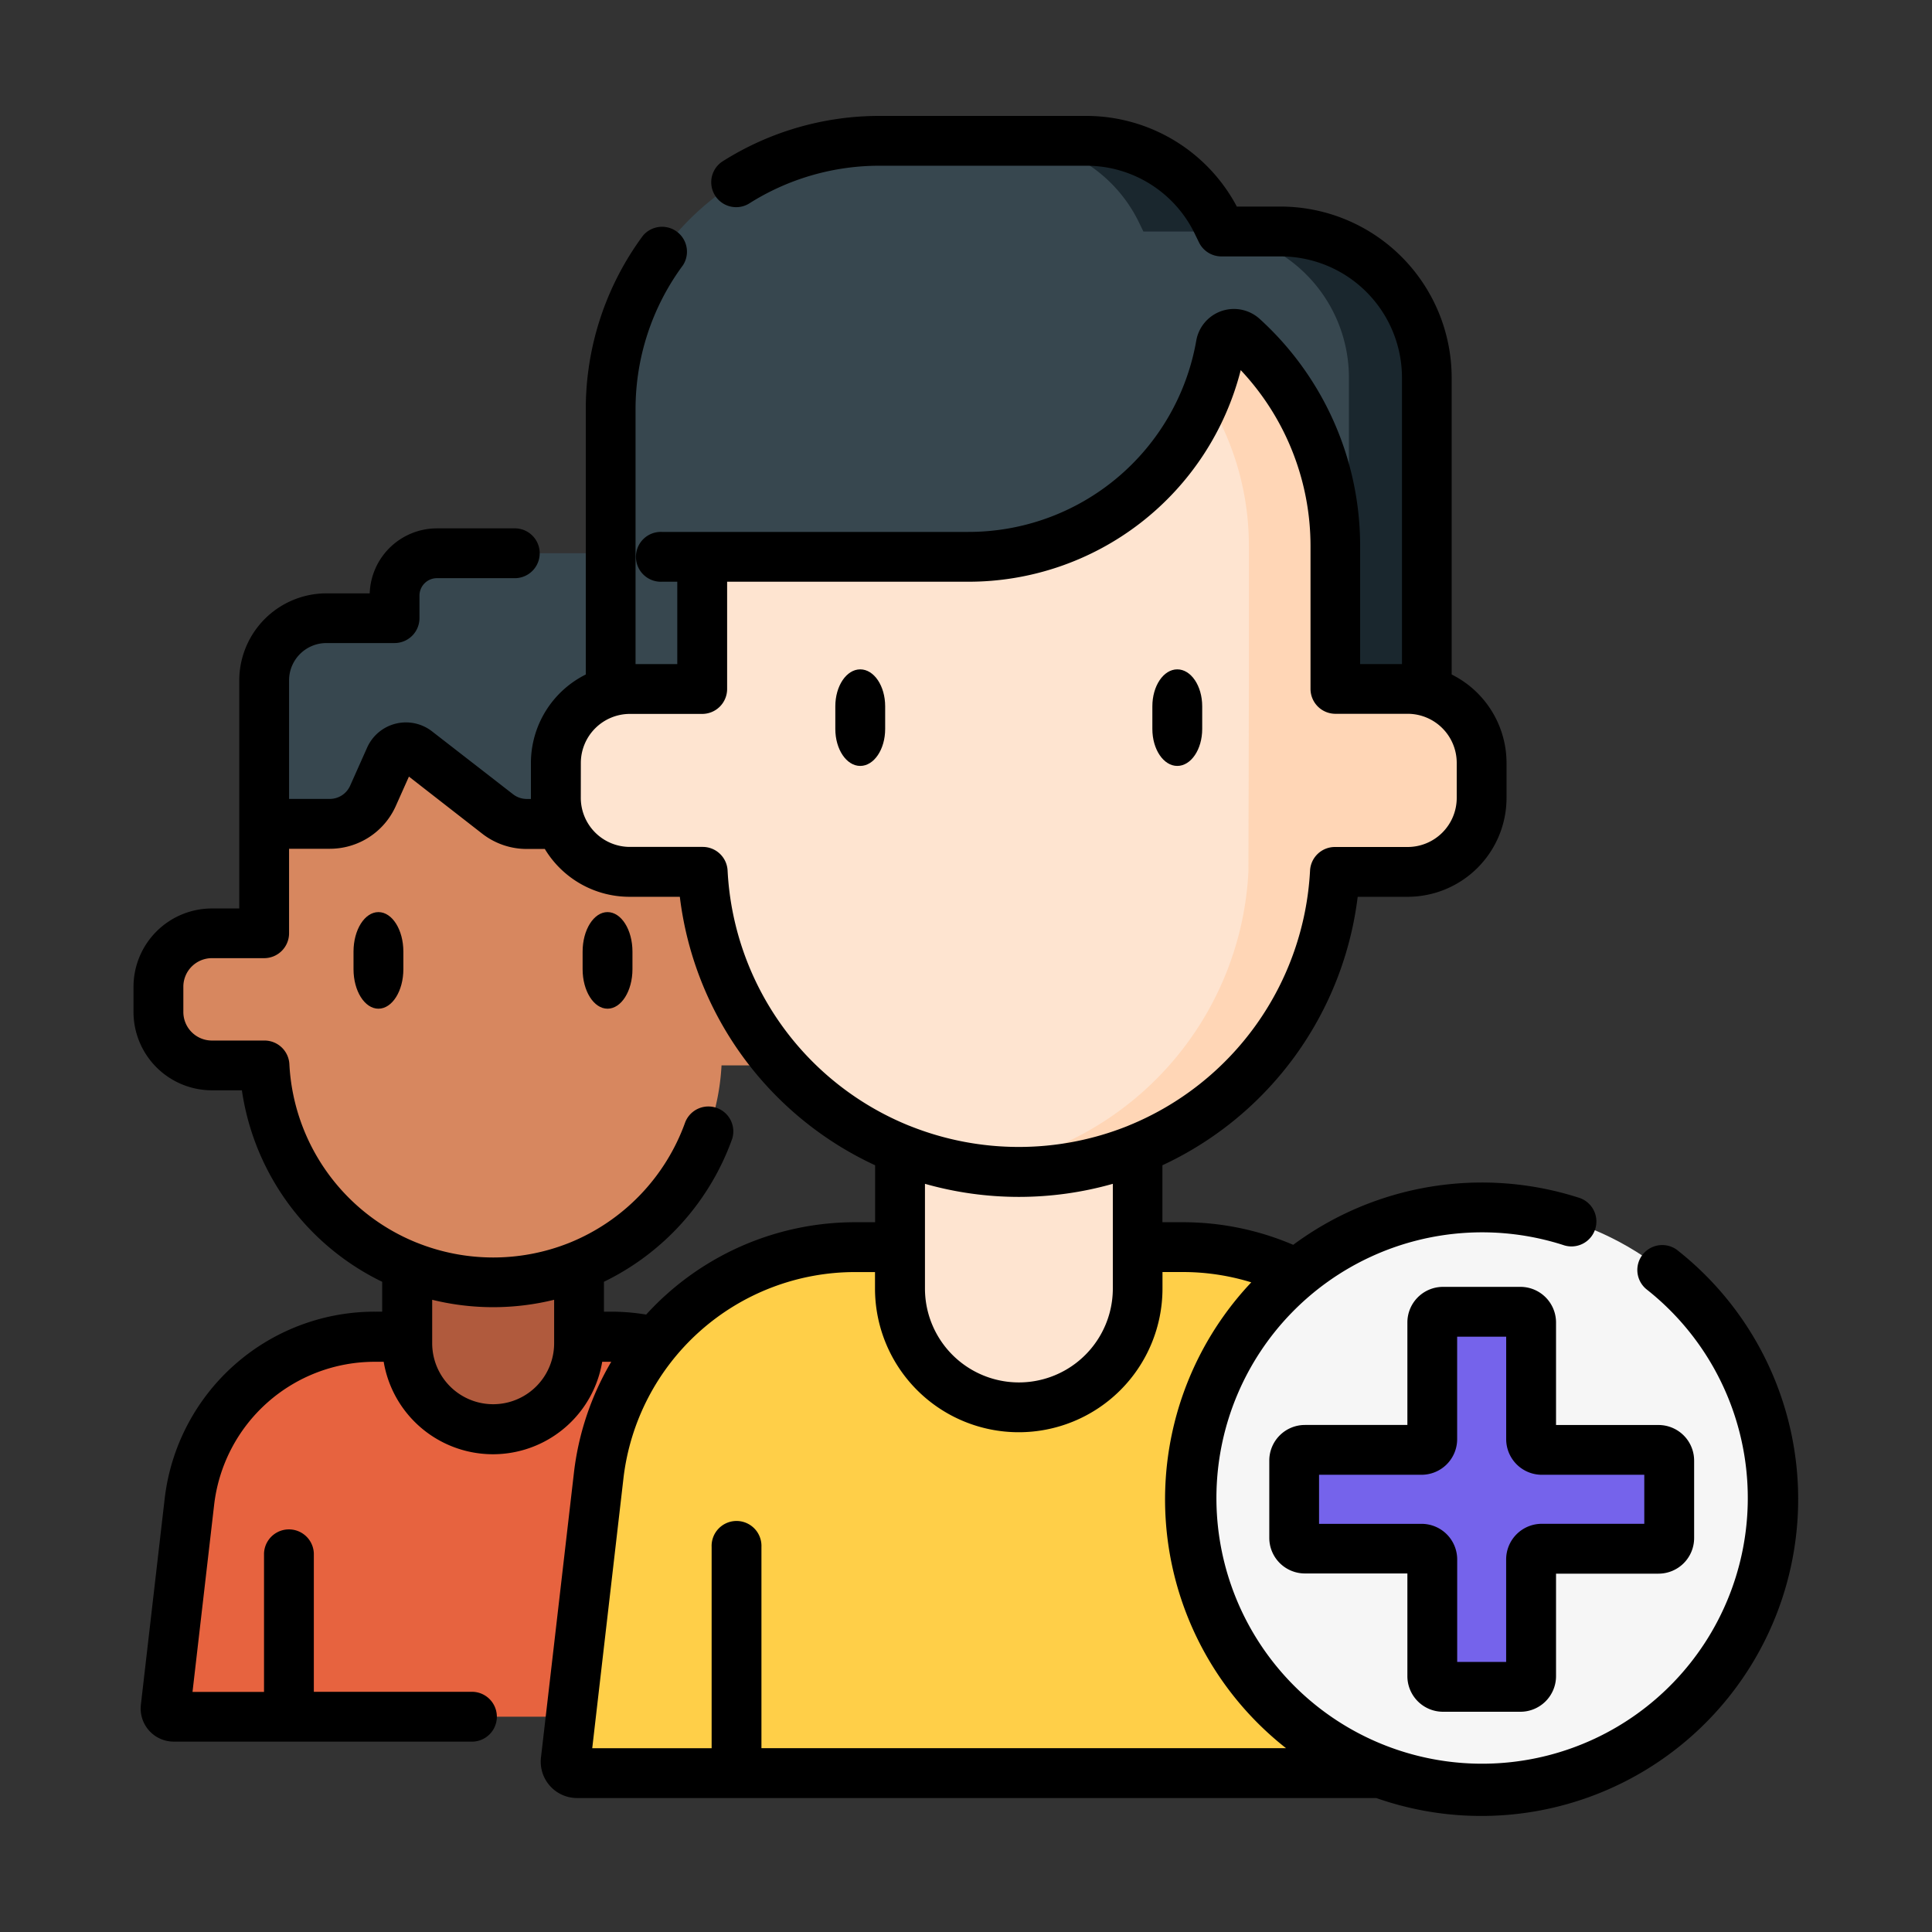<svg xmlns="http://www.w3.org/2000/svg" xmlns:xlink="http://www.w3.org/1999/xlink" width="50" height="50" viewBox="0 0 50 50"><rect x="0" y="0" width="50" height="50" fill="#333333" stroke="none"/><defs><style>.a{fill:none;}.b{clip-path:url(#a);}.c{fill:#e7633f;}.d{fill:#2aad52;}.e{fill:#b05a3d;}.f{fill:#d7875f;}.g{fill:#37474f;}.h{fill:#1a272e;}.i{fill:#ffcf48;}.j{fill:#fee4d0;}.k{fill:#ffd6b6;}.l{fill:#f6f6f6;}.m{fill:#7563eb;}</style><clipPath id="a"><rect class="a" width="50" height="50"/></clipPath></defs><g class="b"><rect class="a" width="50" height="50" rx="4"/><g transform="translate(-316 -160)"><g transform="translate(319 163)"><path class="c" d="M18.019,41.428H1.5a.213.213,0,0,1-.212-.238L1.9,35.866a4.83,4.83,0,0,1,4.8-4.275h6.115a4.83,4.83,0,0,1,4.8,4.275l.616,5.325A.213.213,0,0,1,18.019,41.428Z"/><path class="d" d="M17.615,35.866a4.83,4.83,0,0,0-4.8-4.275H11.1a4.83,4.83,0,0,1,4.8,4.275l.643,5.562h1.473a.213.213,0,0,0,.212-.238Z"/><path class="e" d="M7.536,27.884v3.878a2.222,2.222,0,0,0,2.222,2.222h0a2.222,2.222,0,0,0,2.222-2.222V27.884Z"/><path class="f" d="M17.034,21.152H15.681V17.889A4.279,4.279,0,0,0,11.4,13.61H8.115a4.279,4.279,0,0,0-4.279,4.278v3.263H2.483A1.383,1.383,0,0,0,1.1,22.535v.654a1.383,1.383,0,0,0,1.383,1.383H3.845a5.922,5.922,0,0,0,11.828,0h1.362a1.383,1.383,0,0,0,1.383-1.383v-.654A1.383,1.383,0,0,0,17.034,21.152Z"/><path class="g" d="M3.836,18.322h1.7A1.221,1.221,0,0,0,6.654,17.6l.442-.99a.454.454,0,0,1,.693-.173l2.094,1.629a1.221,1.221,0,0,0,.75.257h5.048V14.645a3.328,3.328,0,0,0-3.328-3.328H8.307a1.1,1.1,0,0,0-1.1,1.1V13H5.447a1.611,1.611,0,0,0-1.611,1.611v3.713Z"/><path class="g" d="M12.8,7.606v9.5H33.927V6.775a3.783,3.783,0,0,0-3.783-3.783H28.607l-.116-.239A3.742,3.742,0,0,0,25.125.645H19.765A6.962,6.962,0,0,0,12.8,7.606Z"/><path class="h" d="M30.143,2.992H28.607l-.116-.239A3.742,3.742,0,0,0,25.125.645H23.109a3.742,3.742,0,0,1,3.366,2.108l.116.239h1.536a3.783,3.783,0,0,1,3.783,3.783V17.1h2.016V6.775A3.783,3.783,0,0,0,30.143,2.992Z"/><path class="i" d="M34.8,42.888H11.935a.3.3,0,0,1-.293-.329l.852-7.368a6.683,6.683,0,0,1,6.64-5.916H27.6a6.683,6.683,0,0,1,6.64,5.916l.852,7.368A.3.3,0,0,1,34.8,42.888Z"/><path class="j" d="M20.29,24.147v6.2a3.075,3.075,0,0,0,3.075,3.075h0a3.075,3.075,0,0,0,3.075-3.075v-6.2Z"/><path class="j" d="M35.347,16.746v.905a1.914,1.914,0,0,1-1.914,1.914H31.548a8.194,8.194,0,0,1-16.366,0H13.3a1.914,1.914,0,0,1-1.914-1.914v-.905A1.914,1.914,0,0,1,13.3,14.832H15.17V11.411H22.05a6.642,6.642,0,0,0,6.54-5.482.346.346,0,0,1,.574-.2,7.256,7.256,0,0,1,2.4,5.4v3.7h1.873A1.914,1.914,0,0,1,35.347,16.746Z"/><path class="k" d="M33.433,14.832H31.56v-3.7a7.256,7.256,0,0,0-2.4-5.4.346.346,0,0,0-.574.2,6.591,6.591,0,0,1-.381,1.326,7.242,7.242,0,0,1,1.116,3.874v3.7l-.012,4.733a8.193,8.193,0,0,1-7.066,7.69,8.273,8.273,0,0,0,1.117.076,8.193,8.193,0,0,0,8.183-7.766h1.885a1.914,1.914,0,0,0,1.914-1.914v-.905A1.914,1.914,0,0,0,33.433,14.832Z"/><circle class="l" cx="7.554" cy="7.554" r="7.554" transform="translate(27.793 28.248)"/><path class="m" d="M39.924,34.523H36.9a.277.277,0,0,1-.277-.277V31.225a.277.277,0,0,0-.277-.277H34.344a.277.277,0,0,0-.277.277v3.021a.277.277,0,0,1-.277.277H30.77a.277.277,0,0,0-.277.277V36.8a.277.277,0,0,0,.277.277h3.021a.277.277,0,0,1,.277.277v3.021a.277.277,0,0,0,.277.277h2.005a.277.277,0,0,0,.277-.277V37.358a.277.277,0,0,1,.277-.277h3.021A.277.277,0,0,0,40.2,36.8V34.8A.277.277,0,0,0,39.924,34.523Z"/><path d="M7.439,22.082v-.454c0-.565-.289-1.023-.645-1.023s-.645.458-.645,1.023v.454c0,.565.289,1.023.645,1.023S7.439,22.647,7.439,22.082Z"/><path d="M12.723,20.605c-.356,0-.645.458-.645,1.023v.454c0,.565.289,1.023.645,1.023s.645-.458.645-1.023v-.454C13.368,21.063,13.079,20.605,12.723,20.605Z"/><path d="M19.263,16.822c.356,0,.645-.428.645-.956v-.587c0-.528-.289-.956-.645-.956s-.645.428-.645.956v.587C18.618,16.394,18.907,16.822,19.263,16.822Z"/><path d="M27.468,16.822c.356,0,.645-.428.645-.956v-.587c0-.528-.289-.956-.645-.956s-.645.428-.645.956v.587C26.823,16.394,27.112,16.822,27.468,16.822Z"/><path d="M40.419,29.361a.645.645,0,0,0-.8,1.012,6.876,6.876,0,1,1-2.169-1.154.645.645,0,1,0,.392-1.228,8.2,8.2,0,0,0-7.374,1.225,7.258,7.258,0,0,0-2.874-.585h-.511V27.157a8.851,8.851,0,0,0,5.054-6.948h1.294a2.561,2.561,0,0,0,2.558-2.558v-.905a2.561,2.561,0,0,0-1.42-2.29V6.774a4.433,4.433,0,0,0-4.428-4.428H29.009A4.413,4.413,0,0,0,25.125,0H19.766a7.582,7.582,0,0,0-4.081,1.186.645.645,0,0,0,.693,1.087,6.3,6.3,0,0,1,3.389-.984h5.359a3.115,3.115,0,0,1,2.787,1.745l.117.24a.645.645,0,0,0,.579.362h1.536a3.142,3.142,0,0,1,3.138,3.138v7.413H32.2V11.128A7.936,7.936,0,0,0,29.6,5.253a.99.99,0,0,0-1.641.564,5.983,5.983,0,0,1-5.906,4.949H14.128a.645.645,0,1,0,0,1.289h.4v2.132H13.448V7.606a6.263,6.263,0,0,1,1.228-3.743A.645.645,0,0,0,13.639,3.1a7.544,7.544,0,0,0-1.479,4.507v6.849a2.561,2.561,0,0,0-1.42,2.29v.905c0,.009,0,.018,0,.026h-.107a.578.578,0,0,1-.354-.121l-2.1-1.63a1.1,1.1,0,0,0-1.677.42l-.441.989a.577.577,0,0,1-.526.341H4.481V14.608a.967.967,0,0,1,.967-.966H7.212A.645.645,0,0,0,7.856,13v-.586a.452.452,0,0,1,.451-.451h2.041a.645.645,0,0,0,0-1.289H8.307a1.742,1.742,0,0,0-1.739,1.682H5.448a2.258,2.258,0,0,0-2.256,2.255v5.9H2.483A2.03,2.03,0,0,0,.455,22.535v.654a2.03,2.03,0,0,0,2.027,2.028h.778a6.562,6.562,0,0,0,3.631,4.956v.773H6.7a5.473,5.473,0,0,0-5.439,4.846L.646,41.117a.857.857,0,0,0,.853.956h7.74a.645.645,0,0,0,0-1.289H5.122V37.2a.645.645,0,0,0-1.289,0v3.587H1.982l.56-4.844a4.184,4.184,0,0,1,4.158-3.7h.23a2.867,2.867,0,0,0,5.655,0h.234a7.305,7.305,0,0,0-.967,2.882L11,42.487a.94.94,0,0,0,.933,1.046H32.618a8.2,8.2,0,0,0,7.8-14.172ZM25.8,30.346a2.431,2.431,0,1,1-4.862,0V27.637a8.9,8.9,0,0,0,4.862,0Zm-13.768-13.6A1.271,1.271,0,0,1,13.3,15.476h1.873a.645.645,0,0,0,.645-.645V12.055H22.05a7.27,7.27,0,0,0,7.06-5.476,6.646,6.646,0,0,1,1.806,4.549v3.7a.645.645,0,0,0,.645.645h1.873A1.271,1.271,0,0,1,34.7,16.746v.905a1.271,1.271,0,0,1-1.269,1.269H31.548a.644.644,0,0,0-.644.611,7.556,7.556,0,0,1-4.7,6.6l-.023.01a7.582,7.582,0,0,1-5.63,0l-.032-.012a7.541,7.541,0,0,1-4.689-6.6.645.645,0,0,0-.644-.611H13.3a1.271,1.271,0,0,1-1.269-1.269Zm-.691,15.017a1.578,1.578,0,1,1-3.156,0V30.638a6.588,6.588,0,0,0,3.156,0Zm1.48-.816h-.191v-.775a6.574,6.574,0,0,0,3.319-3.7.645.645,0,0,0-1.214-.433,5.291,5.291,0,0,1-3,3.125h0a5.3,5.3,0,0,1-3.939,0l-.021-.008A5.272,5.272,0,0,1,4.489,24.54a.645.645,0,0,0-.644-.611H2.483a.739.739,0,0,1-.738-.739v-.654a.74.74,0,0,1,.738-.739H3.836a.645.645,0,0,0,.645-.645V18.966H5.54a1.868,1.868,0,0,0,1.7-1.1l.343-.768,1.9,1.48a1.873,1.873,0,0,0,1.145.393H11.1A2.559,2.559,0,0,0,13.3,20.209h1.294a8.83,8.83,0,0,0,5.054,6.948v1.474h-.511a7.316,7.316,0,0,0-5.414,2.39A5.506,5.506,0,0,0,12.817,30.946Zm3.885,11.3V37.033a.645.645,0,1,0-1.289,0v5.211H12.327l.807-6.978a6.037,6.037,0,0,1,6-5.345h.511v.425a3.72,3.72,0,1,0,7.44,0V29.92H27.6a6.009,6.009,0,0,1,1.783.267,8.186,8.186,0,0,0,.9,12.056H16.7Z"/><path d="M34.344,41.3h2.005a.922.922,0,0,0,.921-.921V37.726h2.653a.922.922,0,0,0,.921-.921V34.8a.922.922,0,0,0-.921-.921H37.27V31.225a.922.922,0,0,0-.921-.921H34.344a.922.922,0,0,0-.921.921v2.653H30.77a.922.922,0,0,0-.921.921V36.8a.922.922,0,0,0,.921.921h2.653v2.653A.922.922,0,0,0,34.344,41.3Zm-3.207-4.864V35.167h2.653a.922.922,0,0,0,.921-.921V31.593h1.269v2.653a.922.922,0,0,0,.921.921h2.653v1.269H36.9a.922.922,0,0,0-.921.921v2.653H34.712V37.358a.922.922,0,0,0-.921-.921H31.138Z"/></g></g></g></svg>
